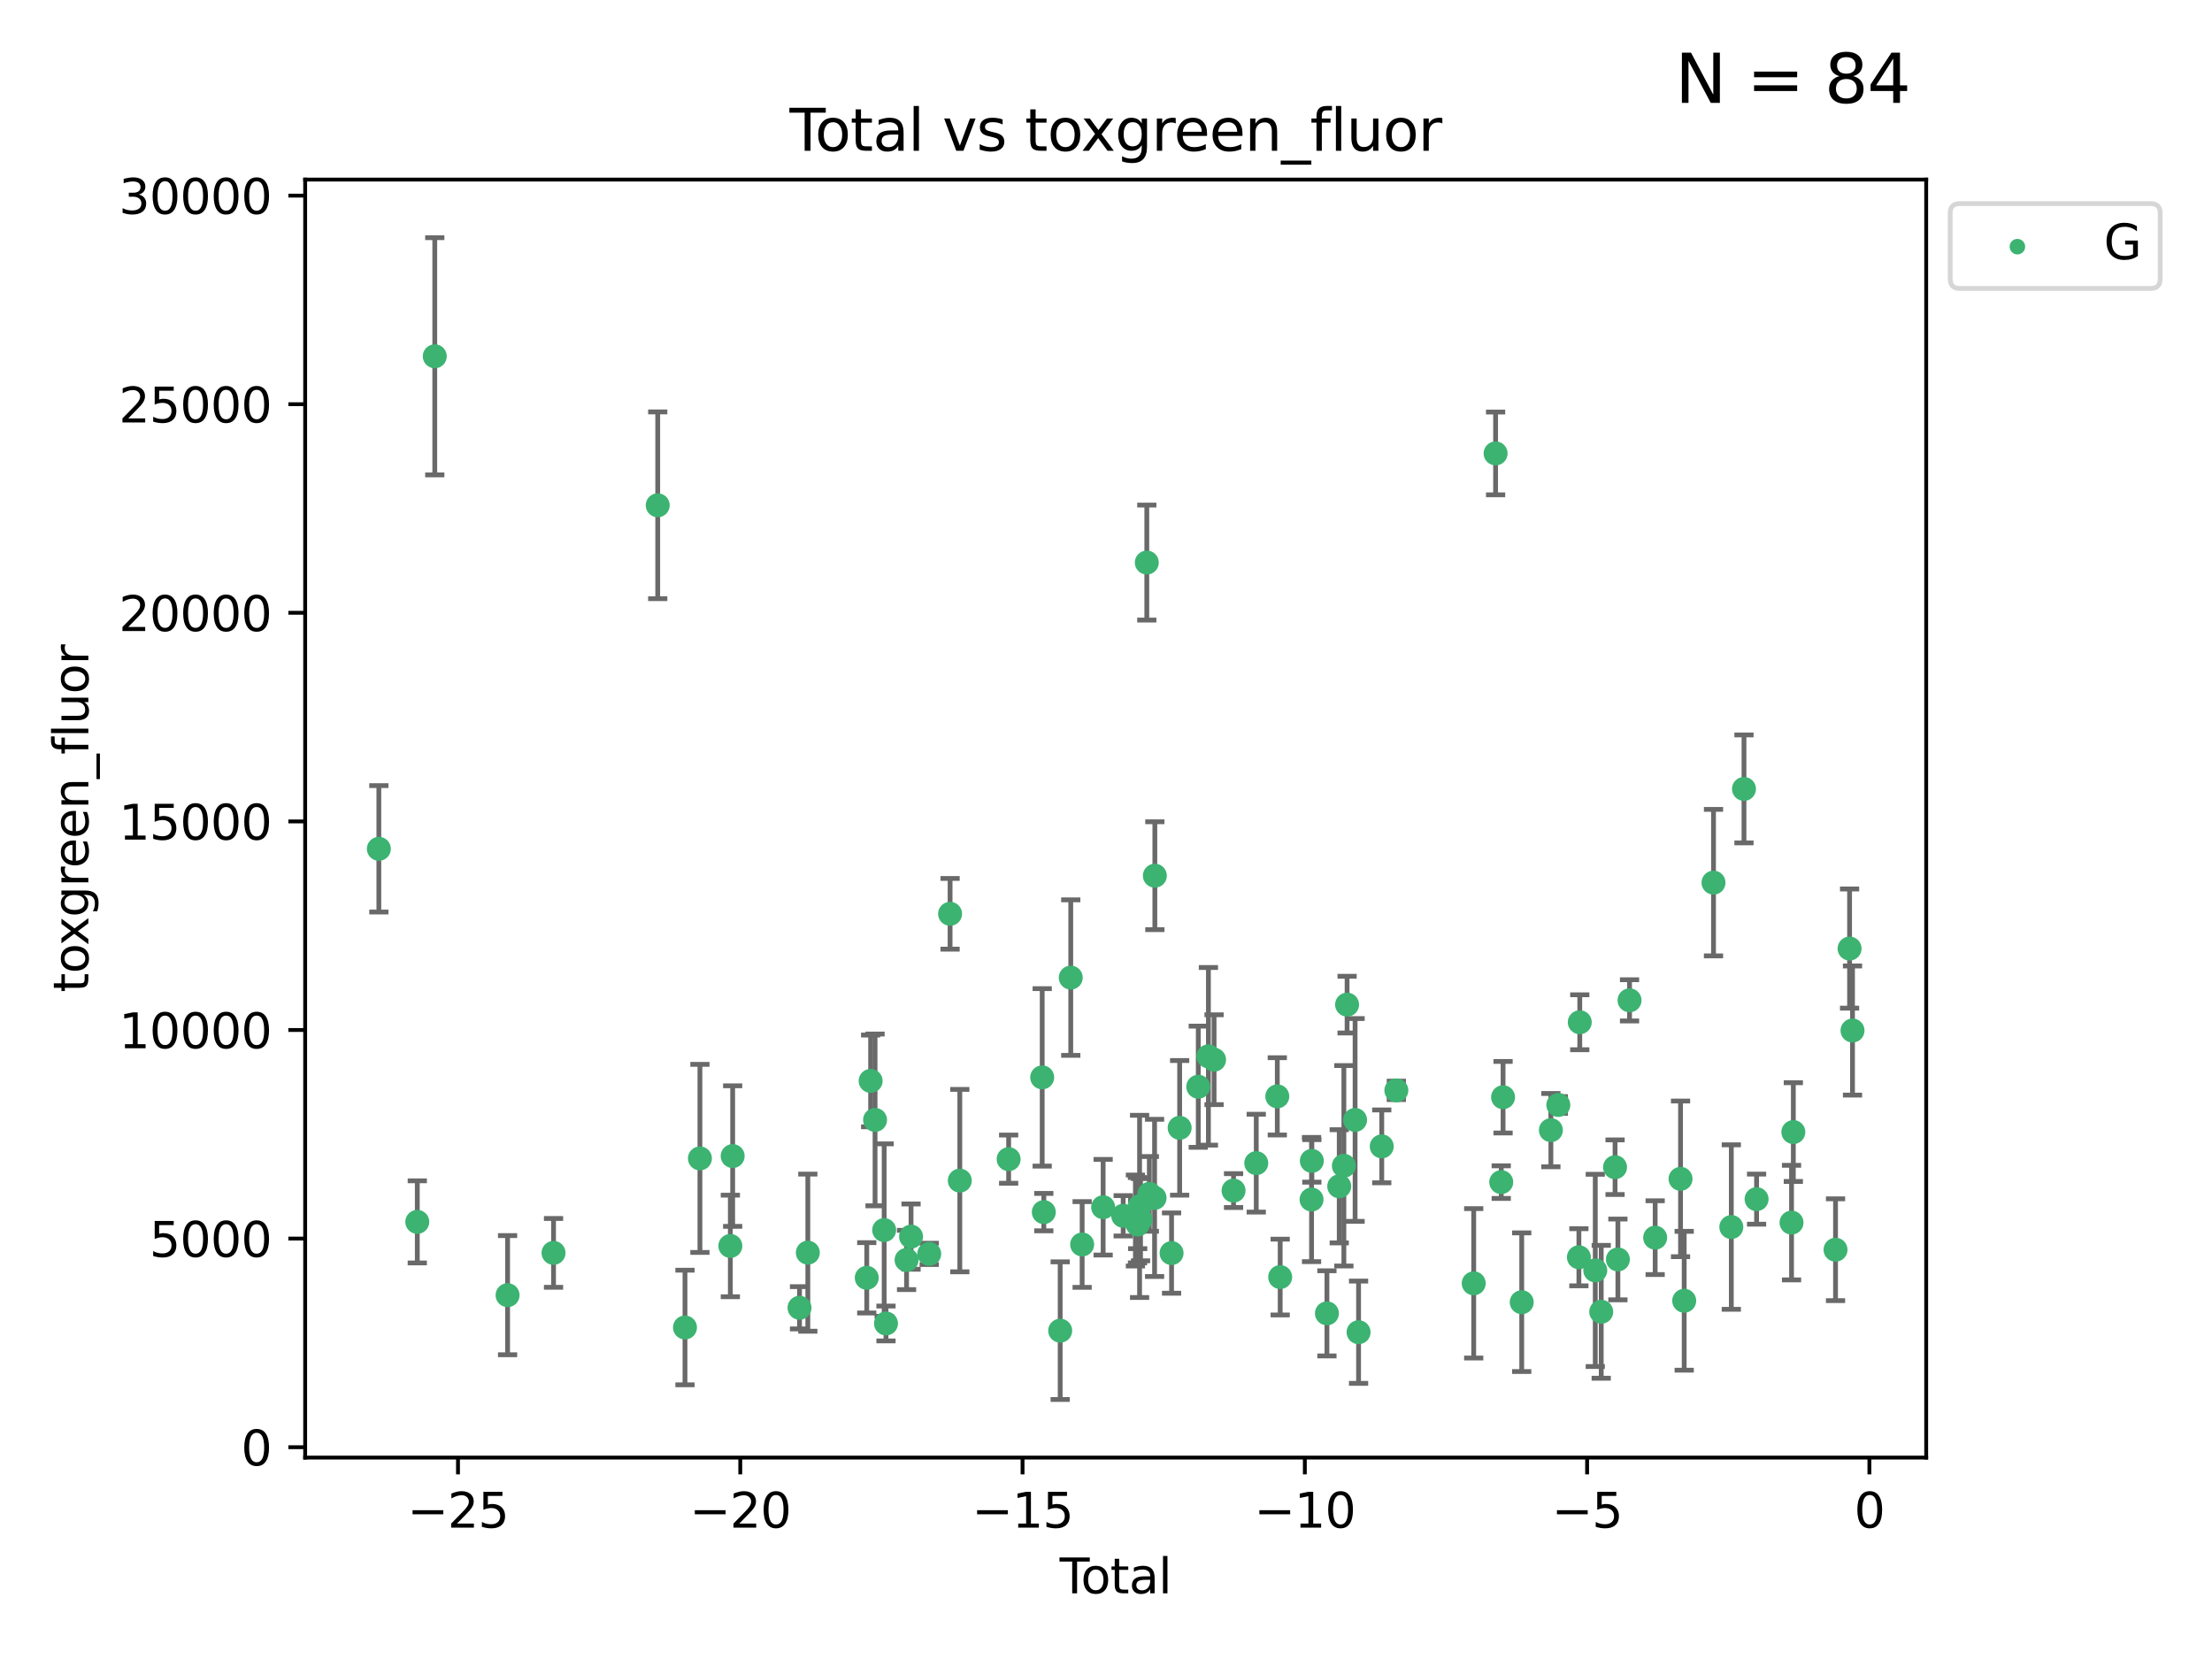 <?xml version="1.0" encoding="utf-8" standalone="no"?>
<!DOCTYPE svg PUBLIC "-//W3C//DTD SVG 1.1//EN"
  "http://www.w3.org/Graphics/SVG/1.1/DTD/svg11.dtd">
<svg xmlns:xlink="http://www.w3.org/1999/xlink" width="460.8pt" height="345.6pt" viewBox="0 0 460.8 345.6" xmlns="http://www.w3.org/2000/svg" version="1.1">
 <defs>
  <style type="text/css">*{stroke-linejoin: round; stroke-linecap: butt}</style>
 </defs>
 <g id="figure_1">
  <g id="patch_1">
   <path d="M 0 345.6 
L 460.8 345.6 
L 460.8 0 
L 0 0 
z
" style="fill: #ffffff"/>
  </g>
  <g id="axes_1">
   <g id="patch_2">
    <path d="M 63.571 303.64 
L 401.26 303.64 
L 401.26 37.411 
L 63.571 37.411 
z
" style="fill: #ffffff"/>
   </g>
   <g id="PathCollection_1">
    <defs>
     <path id="m15c0dac153" d="M 0 1.118 
C 0.297 1.118 0.581 1 0.791 0.791 
C 1 0.581 1.118 0.297 1.118 0 
C 1.118 -0.297 1 -0.581 0.791 -0.791 
C 0.581 -1 0.297 -1.118 0 -1.118 
C -0.297 -1.118 -0.581 -1 -0.791 -0.791 
C -1 -0.581 -1.118 -0.297 -1.118 0 
C -1.118 0.297 -1 0.581 -0.791 0.791 
C -0.581 1 -0.297 1.118 0 1.118 
z
" style="stroke: #3cb371"/>
    </defs>
    <g clip-path="url(#p71d1aee286)">
     <use xlink:href="#m15c0dac153" x="78.921" y="176.824" style="fill: #3cb371; stroke: #3cb371"/>
     <use xlink:href="#m15c0dac153" x="86.929" y="254.542" style="fill: #3cb371; stroke: #3cb371"/>
     <use xlink:href="#m15c0dac153" x="90.571" y="74.222" style="fill: #3cb371; stroke: #3cb371"/>
     <use xlink:href="#m15c0dac153" x="105.739" y="269.807" style="fill: #3cb371; stroke: #3cb371"/>
     <use xlink:href="#m15c0dac153" x="115.311" y="260.999" style="fill: #3cb371; stroke: #3cb371"/>
     <use xlink:href="#m15c0dac153" x="137.016" y="105.261" style="fill: #3cb371; stroke: #3cb371"/>
     <use xlink:href="#m15c0dac153" x="142.694" y="276.54" style="fill: #3cb371; stroke: #3cb371"/>
     <use xlink:href="#m15c0dac153" x="145.807" y="241.316" style="fill: #3cb371; stroke: #3cb371"/>
     <use xlink:href="#m15c0dac153" x="152.144" y="259.555" style="fill: #3cb371; stroke: #3cb371"/>
     <use xlink:href="#m15c0dac153" x="152.628" y="240.832" style="fill: #3cb371; stroke: #3cb371"/>
     <use xlink:href="#m15c0dac153" x="166.553" y="272.432" style="fill: #3cb371; stroke: #3cb371"/>
     <use xlink:href="#m15c0dac153" x="168.285" y="260.949" style="fill: #3cb371; stroke: #3cb371"/>
     <use xlink:href="#m15c0dac153" x="180.561" y="266.194" style="fill: #3cb371; stroke: #3cb371"/>
     <use xlink:href="#m15c0dac153" x="181.369" y="225.173" style="fill: #3cb371; stroke: #3cb371"/>
     <use xlink:href="#m15c0dac153" x="182.291" y="233.299" style="fill: #3cb371; stroke: #3cb371"/>
     <use xlink:href="#m15c0dac153" x="184.187" y="256.248" style="fill: #3cb371; stroke: #3cb371"/>
     <use xlink:href="#m15c0dac153" x="184.567" y="275.704" style="fill: #3cb371; stroke: #3cb371"/>
     <use xlink:href="#m15c0dac153" x="188.853" y="262.473" style="fill: #3cb371; stroke: #3cb371"/>
     <use xlink:href="#m15c0dac153" x="189.788" y="257.608" style="fill: #3cb371; stroke: #3cb371"/>
     <use xlink:href="#m15c0dac153" x="193.571" y="261.202" style="fill: #3cb371; stroke: #3cb371"/>
     <use xlink:href="#m15c0dac153" x="197.92" y="190.364" style="fill: #3cb371; stroke: #3cb371"/>
     <use xlink:href="#m15c0dac153" x="199.945" y="245.942" style="fill: #3cb371; stroke: #3cb371"/>
     <use xlink:href="#m15c0dac153" x="210.118" y="241.473" style="fill: #3cb371; stroke: #3cb371"/>
     <use xlink:href="#m15c0dac153" x="217.108" y="224.436" style="fill: #3cb371; stroke: #3cb371"/>
     <use xlink:href="#m15c0dac153" x="217.444" y="252.506" style="fill: #3cb371; stroke: #3cb371"/>
     <use xlink:href="#m15c0dac153" x="220.856" y="277.202" style="fill: #3cb371; stroke: #3cb371"/>
     <use xlink:href="#m15c0dac153" x="223.059" y="203.653" style="fill: #3cb371; stroke: #3cb371"/>
     <use xlink:href="#m15c0dac153" x="225.431" y="259.249" style="fill: #3cb371; stroke: #3cb371"/>
     <use xlink:href="#m15c0dac153" x="229.806" y="251.484" style="fill: #3cb371; stroke: #3cb371"/>
     <use xlink:href="#m15c0dac153" x="233.981" y="253.272" style="fill: #3cb371; stroke: #3cb371"/>
     <use xlink:href="#m15c0dac153" x="236.53" y="254.257" style="fill: #3cb371; stroke: #3cb371"/>
     <use xlink:href="#m15c0dac153" x="236.963" y="254.192" style="fill: #3cb371; stroke: #3cb371"/>
     <use xlink:href="#m15c0dac153" x="236.998" y="255.09" style="fill: #3cb371; stroke: #3cb371"/>
     <use xlink:href="#m15c0dac153" x="237.395" y="251.316" style="fill: #3cb371; stroke: #3cb371"/>
     <use xlink:href="#m15c0dac153" x="237.592" y="254.08" style="fill: #3cb371; stroke: #3cb371"/>
     <use xlink:href="#m15c0dac153" x="238.9" y="117.192" style="fill: #3cb371; stroke: #3cb371"/>
     <use xlink:href="#m15c0dac153" x="239.429" y="248.708" style="fill: #3cb371; stroke: #3cb371"/>
     <use xlink:href="#m15c0dac153" x="240.52" y="249.546" style="fill: #3cb371; stroke: #3cb371"/>
     <use xlink:href="#m15c0dac153" x="240.578" y="182.425" style="fill: #3cb371; stroke: #3cb371"/>
     <use xlink:href="#m15c0dac153" x="244.059" y="261.04" style="fill: #3cb371; stroke: #3cb371"/>
     <use xlink:href="#m15c0dac153" x="245.743" y="234.948" style="fill: #3cb371; stroke: #3cb371"/>
     <use xlink:href="#m15c0dac153" x="249.622" y="226.386" style="fill: #3cb371; stroke: #3cb371"/>
     <use xlink:href="#m15c0dac153" x="251.736" y="220.051" style="fill: #3cb371; stroke: #3cb371"/>
     <use xlink:href="#m15c0dac153" x="252.913" y="220.756" style="fill: #3cb371; stroke: #3cb371"/>
     <use xlink:href="#m15c0dac153" x="256.972" y="248.021" style="fill: #3cb371; stroke: #3cb371"/>
     <use xlink:href="#m15c0dac153" x="261.701" y="242.305" style="fill: #3cb371; stroke: #3cb371"/>
     <use xlink:href="#m15c0dac153" x="266.085" y="228.392" style="fill: #3cb371; stroke: #3cb371"/>
     <use xlink:href="#m15c0dac153" x="266.686" y="266.035" style="fill: #3cb371; stroke: #3cb371"/>
     <use xlink:href="#m15c0dac153" x="273.22" y="249.881" style="fill: #3cb371; stroke: #3cb371"/>
     <use xlink:href="#m15c0dac153" x="273.28" y="241.835" style="fill: #3cb371; stroke: #3cb371"/>
     <use xlink:href="#m15c0dac153" x="276.424" y="273.594" style="fill: #3cb371; stroke: #3cb371"/>
     <use xlink:href="#m15c0dac153" x="278.988" y="247.13" style="fill: #3cb371; stroke: #3cb371"/>
     <use xlink:href="#m15c0dac153" x="279.952" y="242.854" style="fill: #3cb371; stroke: #3cb371"/>
     <use xlink:href="#m15c0dac153" x="280.623" y="209.28" style="fill: #3cb371; stroke: #3cb371"/>
     <use xlink:href="#m15c0dac153" x="282.289" y="233.303" style="fill: #3cb371; stroke: #3cb371"/>
     <use xlink:href="#m15c0dac153" x="283.014" y="277.524" style="fill: #3cb371; stroke: #3cb371"/>
     <use xlink:href="#m15c0dac153" x="287.845" y="238.811" style="fill: #3cb371; stroke: #3cb371"/>
     <use xlink:href="#m15c0dac153" x="290.884" y="227.144" style="fill: #3cb371; stroke: #3cb371"/>
     <use xlink:href="#m15c0dac153" x="307" y="267.34" style="fill: #3cb371; stroke: #3cb371"/>
     <use xlink:href="#m15c0dac153" x="311.56" y="94.456" style="fill: #3cb371; stroke: #3cb371"/>
     <use xlink:href="#m15c0dac153" x="312.734" y="246.257" style="fill: #3cb371; stroke: #3cb371"/>
     <use xlink:href="#m15c0dac153" x="313.116" y="228.567" style="fill: #3cb371; stroke: #3cb371"/>
     <use xlink:href="#m15c0dac153" x="317.003" y="271.275" style="fill: #3cb371; stroke: #3cb371"/>
     <use xlink:href="#m15c0dac153" x="323.077" y="235.428" style="fill: #3cb371; stroke: #3cb371"/>
     <use xlink:href="#m15c0dac153" x="324.628" y="230.183" style="fill: #3cb371; stroke: #3cb371"/>
     <use xlink:href="#m15c0dac153" x="328.912" y="261.91" style="fill: #3cb371; stroke: #3cb371"/>
     <use xlink:href="#m15c0dac153" x="329.095" y="212.953" style="fill: #3cb371; stroke: #3cb371"/>
     <use xlink:href="#m15c0dac153" x="332.325" y="264.646" style="fill: #3cb371; stroke: #3cb371"/>
     <use xlink:href="#m15c0dac153" x="333.564" y="273.269" style="fill: #3cb371; stroke: #3cb371"/>
     <use xlink:href="#m15c0dac153" x="336.447" y="243.148" style="fill: #3cb371; stroke: #3cb371"/>
     <use xlink:href="#m15c0dac153" x="337.037" y="262.364" style="fill: #3cb371; stroke: #3cb371"/>
     <use xlink:href="#m15c0dac153" x="339.463" y="208.386" style="fill: #3cb371; stroke: #3cb371"/>
     <use xlink:href="#m15c0dac153" x="344.801" y="257.827" style="fill: #3cb371; stroke: #3cb371"/>
     <use xlink:href="#m15c0dac153" x="350.088" y="245.575" style="fill: #3cb371; stroke: #3cb371"/>
     <use xlink:href="#m15c0dac153" x="350.849" y="270.971" style="fill: #3cb371; stroke: #3cb371"/>
     <use xlink:href="#m15c0dac153" x="356.955" y="183.867" style="fill: #3cb371; stroke: #3cb371"/>
     <use xlink:href="#m15c0dac153" x="360.664" y="255.618" style="fill: #3cb371; stroke: #3cb371"/>
     <use xlink:href="#m15c0dac153" x="363.303" y="164.348" style="fill: #3cb371; stroke: #3cb371"/>
     <use xlink:href="#m15c0dac153" x="365.927" y="249.803" style="fill: #3cb371; stroke: #3cb371"/>
     <use xlink:href="#m15c0dac153" x="373.209" y="254.691" style="fill: #3cb371; stroke: #3cb371"/>
     <use xlink:href="#m15c0dac153" x="373.586" y="235.831" style="fill: #3cb371; stroke: #3cb371"/>
     <use xlink:href="#m15c0dac153" x="382.375" y="260.339" style="fill: #3cb371; stroke: #3cb371"/>
     <use xlink:href="#m15c0dac153" x="385.301" y="197.604" style="fill: #3cb371; stroke: #3cb371"/>
     <use xlink:href="#m15c0dac153" x="385.911" y="214.676" style="fill: #3cb371; stroke: #3cb371"/>
    </g>
   </g>
   <g id="matplotlib.axis_1">
    <g id="xtick_1">
     <g id="line2d_1">
      <defs>
       <path id="mc179425b88" d="M 0 0 
L 0 3.5 
" style="stroke: #000000; stroke-width: 0.8"/>
      </defs>
      <g>
       <use xlink:href="#mc179425b88" x="95.408" y="303.64" style="stroke: #000000; stroke-width: 0.8"/>
      </g>
     </g>
     <g id="text_1">
      <!-- −25 -->
      <g transform="translate(84.856 318.238)scale(0.1 -0.1)">
       <defs>
        <path id="DejaVuSans-2212" d="M 678 2272 
L 4684 2272 
L 4684 1741 
L 678 1741 
L 678 2272 
z
" transform="scale(0.016)"/>
        <path id="DejaVuSans-32" d="M 1228 531 
L 3431 531 
L 3431 0 
L 469 0 
L 469 531 
Q 828 903 1448 1529 
Q 2069 2156 2228 2338 
Q 2531 2678 2651 2914 
Q 2772 3150 2772 3378 
Q 2772 3750 2511 3984 
Q 2250 4219 1831 4219 
Q 1534 4219 1204 4116 
Q 875 4013 500 3803 
L 500 4441 
Q 881 4594 1212 4672 
Q 1544 4750 1819 4750 
Q 2544 4750 2975 4387 
Q 3406 4025 3406 3419 
Q 3406 3131 3298 2873 
Q 3191 2616 2906 2266 
Q 2828 2175 2409 1742 
Q 1991 1309 1228 531 
z
" transform="scale(0.016)"/>
        <path id="DejaVuSans-35" d="M 691 4666 
L 3169 4666 
L 3169 4134 
L 1269 4134 
L 1269 2991 
Q 1406 3038 1543 3061 
Q 1681 3084 1819 3084 
Q 2600 3084 3056 2656 
Q 3513 2228 3513 1497 
Q 3513 744 3044 326 
Q 2575 -91 1722 -91 
Q 1428 -91 1123 -41 
Q 819 9 494 109 
L 494 744 
Q 775 591 1075 516 
Q 1375 441 1709 441 
Q 2250 441 2565 725 
Q 2881 1009 2881 1497 
Q 2881 1984 2565 2268 
Q 2250 2553 1709 2553 
Q 1456 2553 1204 2497 
Q 953 2441 691 2322 
L 691 4666 
z
" transform="scale(0.016)"/>
       </defs>
       <use xlink:href="#DejaVuSans-2212"/>
       <use xlink:href="#DejaVuSans-32" x="83.789"/>
       <use xlink:href="#DejaVuSans-35" x="147.412"/>
      </g>
     </g>
    </g>
    <g id="xtick_2">
     <g id="line2d_2">
      <g>
       <use xlink:href="#mc179425b88" x="154.212" y="303.64" style="stroke: #000000; stroke-width: 0.8"/>
      </g>
     </g>
     <g id="text_2">
      <!-- −20 -->
      <g transform="translate(143.66 318.238)scale(0.1 -0.1)">
       <defs>
        <path id="DejaVuSans-30" d="M 2034 4250 
Q 1547 4250 1301 3770 
Q 1056 3291 1056 2328 
Q 1056 1369 1301 889 
Q 1547 409 2034 409 
Q 2525 409 2770 889 
Q 3016 1369 3016 2328 
Q 3016 3291 2770 3770 
Q 2525 4250 2034 4250 
z
M 2034 4750 
Q 2819 4750 3233 4129 
Q 3647 3509 3647 2328 
Q 3647 1150 3233 529 
Q 2819 -91 2034 -91 
Q 1250 -91 836 529 
Q 422 1150 422 2328 
Q 422 3509 836 4129 
Q 1250 4750 2034 4750 
z
" transform="scale(0.016)"/>
       </defs>
       <use xlink:href="#DejaVuSans-2212"/>
       <use xlink:href="#DejaVuSans-32" x="83.789"/>
       <use xlink:href="#DejaVuSans-30" x="147.412"/>
      </g>
     </g>
    </g>
    <g id="xtick_3">
     <g id="line2d_3">
      <g>
       <use xlink:href="#mc179425b88" x="213.016" y="303.64" style="stroke: #000000; stroke-width: 0.8"/>
      </g>
     </g>
     <g id="text_3">
      <!-- −15 -->
      <g transform="translate(202.464 318.238)scale(0.1 -0.1)">
       <defs>
        <path id="DejaVuSans-31" d="M 794 531 
L 1825 531 
L 1825 4091 
L 703 3866 
L 703 4441 
L 1819 4666 
L 2450 4666 
L 2450 531 
L 3481 531 
L 3481 0 
L 794 0 
L 794 531 
z
" transform="scale(0.016)"/>
       </defs>
       <use xlink:href="#DejaVuSans-2212"/>
       <use xlink:href="#DejaVuSans-31" x="83.789"/>
       <use xlink:href="#DejaVuSans-35" x="147.412"/>
      </g>
     </g>
    </g>
    <g id="xtick_4">
     <g id="line2d_4">
      <g>
       <use xlink:href="#mc179425b88" x="271.82" y="303.64" style="stroke: #000000; stroke-width: 0.8"/>
      </g>
     </g>
     <g id="text_4">
      <!-- −10 -->
      <g transform="translate(261.268 318.238)scale(0.1 -0.1)">
       <use xlink:href="#DejaVuSans-2212"/>
       <use xlink:href="#DejaVuSans-31" x="83.789"/>
       <use xlink:href="#DejaVuSans-30" x="147.412"/>
      </g>
     </g>
    </g>
    <g id="xtick_5">
     <g id="line2d_5">
      <g>
       <use xlink:href="#mc179425b88" x="330.624" y="303.64" style="stroke: #000000; stroke-width: 0.8"/>
      </g>
     </g>
     <g id="text_5">
      <!-- −5 -->
      <g transform="translate(323.253 318.238)scale(0.1 -0.1)">
       <use xlink:href="#DejaVuSans-2212"/>
       <use xlink:href="#DejaVuSans-35" x="83.789"/>
      </g>
     </g>
    </g>
    <g id="xtick_6">
     <g id="line2d_6">
      <g>
       <use xlink:href="#mc179425b88" x="389.429" y="303.64" style="stroke: #000000; stroke-width: 0.8"/>
      </g>
     </g>
     <g id="text_6">
      <!-- 0 -->
      <g transform="translate(386.247 318.238)scale(0.1 -0.1)">
       <use xlink:href="#DejaVuSans-30"/>
      </g>
     </g>
    </g>
    <g id="text_7">
     <!-- Total -->
     <g transform="translate(220.739 331.917)scale(0.1 -0.1)">
      <defs>
       <path id="DejaVuSans-54" d="M -19 4666 
L 3928 4666 
L 3928 4134 
L 2272 4134 
L 2272 0 
L 1638 0 
L 1638 4134 
L -19 4134 
L -19 4666 
z
" transform="scale(0.016)"/>
       <path id="DejaVuSans-6f" d="M 1959 3097 
Q 1497 3097 1228 2736 
Q 959 2375 959 1747 
Q 959 1119 1226 758 
Q 1494 397 1959 397 
Q 2419 397 2687 759 
Q 2956 1122 2956 1747 
Q 2956 2369 2687 2733 
Q 2419 3097 1959 3097 
z
M 1959 3584 
Q 2709 3584 3137 3096 
Q 3566 2609 3566 1747 
Q 3566 888 3137 398 
Q 2709 -91 1959 -91 
Q 1206 -91 779 398 
Q 353 888 353 1747 
Q 353 2609 779 3096 
Q 1206 3584 1959 3584 
z
" transform="scale(0.016)"/>
       <path id="DejaVuSans-74" d="M 1172 4494 
L 1172 3500 
L 2356 3500 
L 2356 3053 
L 1172 3053 
L 1172 1153 
Q 1172 725 1289 603 
Q 1406 481 1766 481 
L 2356 481 
L 2356 0 
L 1766 0 
Q 1100 0 847 248 
Q 594 497 594 1153 
L 594 3053 
L 172 3053 
L 172 3500 
L 594 3500 
L 594 4494 
L 1172 4494 
z
" transform="scale(0.016)"/>
       <path id="DejaVuSans-61" d="M 2194 1759 
Q 1497 1759 1228 1600 
Q 959 1441 959 1056 
Q 959 750 1161 570 
Q 1363 391 1709 391 
Q 2188 391 2477 730 
Q 2766 1069 2766 1631 
L 2766 1759 
L 2194 1759 
z
M 3341 1997 
L 3341 0 
L 2766 0 
L 2766 531 
Q 2569 213 2275 61 
Q 1981 -91 1556 -91 
Q 1019 -91 701 211 
Q 384 513 384 1019 
Q 384 1609 779 1909 
Q 1175 2209 1959 2209 
L 2766 2209 
L 2766 2266 
Q 2766 2663 2505 2880 
Q 2244 3097 1772 3097 
Q 1472 3097 1187 3025 
Q 903 2953 641 2809 
L 641 3341 
Q 956 3463 1253 3523 
Q 1550 3584 1831 3584 
Q 2591 3584 2966 3190 
Q 3341 2797 3341 1997 
z
" transform="scale(0.016)"/>
       <path id="DejaVuSans-6c" d="M 603 4863 
L 1178 4863 
L 1178 0 
L 603 0 
L 603 4863 
z
" transform="scale(0.016)"/>
      </defs>
      <use xlink:href="#DejaVuSans-54"/>
      <use xlink:href="#DejaVuSans-6f" x="44.084"/>
      <use xlink:href="#DejaVuSans-74" x="105.266"/>
      <use xlink:href="#DejaVuSans-61" x="144.475"/>
      <use xlink:href="#DejaVuSans-6c" x="205.754"/>
     </g>
    </g>
   </g>
   <g id="matplotlib.axis_2">
    <g id="ytick_1">
     <g id="line2d_7">
      <defs>
       <path id="m75afff49de" d="M 0 0 
L -3.5 0 
" style="stroke: #000000; stroke-width: 0.8"/>
      </defs>
      <g>
       <use xlink:href="#m75afff49de" x="63.571" y="301.475" style="stroke: #000000; stroke-width: 0.8"/>
      </g>
     </g>
     <g id="text_8">
      <!-- 0 -->
      <g transform="translate(50.209 305.274)scale(0.1 -0.1)">
       <use xlink:href="#DejaVuSans-30"/>
      </g>
     </g>
    </g>
    <g id="ytick_2">
     <g id="line2d_8">
      <g>
       <use xlink:href="#m75afff49de" x="63.571" y="258.021" style="stroke: #000000; stroke-width: 0.8"/>
      </g>
     </g>
     <g id="text_9">
      <!-- 5000 -->
      <g transform="translate(31.121 261.82)scale(0.1 -0.1)">
       <use xlink:href="#DejaVuSans-35"/>
       <use xlink:href="#DejaVuSans-30" x="63.623"/>
       <use xlink:href="#DejaVuSans-30" x="127.246"/>
       <use xlink:href="#DejaVuSans-30" x="190.869"/>
      </g>
     </g>
    </g>
    <g id="ytick_3">
     <g id="line2d_9">
      <g>
       <use xlink:href="#m75afff49de" x="63.571" y="214.567" style="stroke: #000000; stroke-width: 0.8"/>
      </g>
     </g>
     <g id="text_10">
      <!-- 10000 -->
      <g transform="translate(24.759 218.366)scale(0.1 -0.1)">
       <use xlink:href="#DejaVuSans-31"/>
       <use xlink:href="#DejaVuSans-30" x="63.623"/>
       <use xlink:href="#DejaVuSans-30" x="127.246"/>
       <use xlink:href="#DejaVuSans-30" x="190.869"/>
       <use xlink:href="#DejaVuSans-30" x="254.492"/>
      </g>
     </g>
    </g>
    <g id="ytick_4">
     <g id="line2d_10">
      <g>
       <use xlink:href="#m75afff49de" x="63.571" y="171.113" style="stroke: #000000; stroke-width: 0.8"/>
      </g>
     </g>
     <g id="text_11">
      <!-- 15000 -->
      <g transform="translate(24.759 174.912)scale(0.1 -0.1)">
       <use xlink:href="#DejaVuSans-31"/>
       <use xlink:href="#DejaVuSans-35" x="63.623"/>
       <use xlink:href="#DejaVuSans-30" x="127.246"/>
       <use xlink:href="#DejaVuSans-30" x="190.869"/>
       <use xlink:href="#DejaVuSans-30" x="254.492"/>
      </g>
     </g>
    </g>
    <g id="ytick_5">
     <g id="line2d_11">
      <g>
       <use xlink:href="#m75afff49de" x="63.571" y="127.659" style="stroke: #000000; stroke-width: 0.8"/>
      </g>
     </g>
     <g id="text_12">
      <!-- 20000 -->
      <g transform="translate(24.759 131.459)scale(0.1 -0.1)">
       <use xlink:href="#DejaVuSans-32"/>
       <use xlink:href="#DejaVuSans-30" x="63.623"/>
       <use xlink:href="#DejaVuSans-30" x="127.246"/>
       <use xlink:href="#DejaVuSans-30" x="190.869"/>
       <use xlink:href="#DejaVuSans-30" x="254.492"/>
      </g>
     </g>
    </g>
    <g id="ytick_6">
     <g id="line2d_12">
      <g>
       <use xlink:href="#m75afff49de" x="63.571" y="84.206" style="stroke: #000000; stroke-width: 0.8"/>
      </g>
     </g>
     <g id="text_13">
      <!-- 25000 -->
      <g transform="translate(24.759 88.005)scale(0.1 -0.1)">
       <use xlink:href="#DejaVuSans-32"/>
       <use xlink:href="#DejaVuSans-35" x="63.623"/>
       <use xlink:href="#DejaVuSans-30" x="127.246"/>
       <use xlink:href="#DejaVuSans-30" x="190.869"/>
       <use xlink:href="#DejaVuSans-30" x="254.492"/>
      </g>
     </g>
    </g>
    <g id="ytick_7">
     <g id="line2d_13">
      <g>
       <use xlink:href="#m75afff49de" x="63.571" y="40.752" style="stroke: #000000; stroke-width: 0.8"/>
      </g>
     </g>
     <g id="text_14">
      <!-- 30000 -->
      <g transform="translate(24.759 44.551)scale(0.1 -0.1)">
       <defs>
        <path id="DejaVuSans-33" d="M 2597 2516 
Q 3050 2419 3304 2112 
Q 3559 1806 3559 1356 
Q 3559 666 3084 287 
Q 2609 -91 1734 -91 
Q 1441 -91 1130 -33 
Q 819 25 488 141 
L 488 750 
Q 750 597 1062 519 
Q 1375 441 1716 441 
Q 2309 441 2620 675 
Q 2931 909 2931 1356 
Q 2931 1769 2642 2001 
Q 2353 2234 1838 2234 
L 1294 2234 
L 1294 2753 
L 1863 2753 
Q 2328 2753 2575 2939 
Q 2822 3125 2822 3475 
Q 2822 3834 2567 4026 
Q 2313 4219 1838 4219 
Q 1578 4219 1281 4162 
Q 984 4106 628 3988 
L 628 4550 
Q 988 4650 1302 4700 
Q 1616 4750 1894 4750 
Q 2613 4750 3031 4423 
Q 3450 4097 3450 3541 
Q 3450 3153 3228 2886 
Q 3006 2619 2597 2516 
z
" transform="scale(0.016)"/>
       </defs>
       <use xlink:href="#DejaVuSans-33"/>
       <use xlink:href="#DejaVuSans-30" x="63.623"/>
       <use xlink:href="#DejaVuSans-30" x="127.246"/>
       <use xlink:href="#DejaVuSans-30" x="190.869"/>
       <use xlink:href="#DejaVuSans-30" x="254.492"/>
      </g>
     </g>
    </g>
    <g id="text_15">
     <!-- toxgreen_fluor -->
     <g transform="translate(18.401 206.72)rotate(-90)scale(0.1 -0.1)">
      <defs>
       <path id="DejaVuSans-78" d="M 3513 3500 
L 2247 1797 
L 3578 0 
L 2900 0 
L 1881 1375 
L 863 0 
L 184 0 
L 1544 1831 
L 300 3500 
L 978 3500 
L 1906 2253 
L 2834 3500 
L 3513 3500 
z
" transform="scale(0.016)"/>
       <path id="DejaVuSans-67" d="M 2906 1791 
Q 2906 2416 2648 2759 
Q 2391 3103 1925 3103 
Q 1463 3103 1205 2759 
Q 947 2416 947 1791 
Q 947 1169 1205 825 
Q 1463 481 1925 481 
Q 2391 481 2648 825 
Q 2906 1169 2906 1791 
z
M 3481 434 
Q 3481 -459 3084 -895 
Q 2688 -1331 1869 -1331 
Q 1566 -1331 1297 -1286 
Q 1028 -1241 775 -1147 
L 775 -588 
Q 1028 -725 1275 -790 
Q 1522 -856 1778 -856 
Q 2344 -856 2625 -561 
Q 2906 -266 2906 331 
L 2906 616 
Q 2728 306 2450 153 
Q 2172 0 1784 0 
Q 1141 0 747 490 
Q 353 981 353 1791 
Q 353 2603 747 3093 
Q 1141 3584 1784 3584 
Q 2172 3584 2450 3431 
Q 2728 3278 2906 2969 
L 2906 3500 
L 3481 3500 
L 3481 434 
z
" transform="scale(0.016)"/>
       <path id="DejaVuSans-72" d="M 2631 2963 
Q 2534 3019 2420 3045 
Q 2306 3072 2169 3072 
Q 1681 3072 1420 2755 
Q 1159 2438 1159 1844 
L 1159 0 
L 581 0 
L 581 3500 
L 1159 3500 
L 1159 2956 
Q 1341 3275 1631 3429 
Q 1922 3584 2338 3584 
Q 2397 3584 2469 3576 
Q 2541 3569 2628 3553 
L 2631 2963 
z
" transform="scale(0.016)"/>
       <path id="DejaVuSans-65" d="M 3597 1894 
L 3597 1613 
L 953 1613 
Q 991 1019 1311 708 
Q 1631 397 2203 397 
Q 2534 397 2845 478 
Q 3156 559 3463 722 
L 3463 178 
Q 3153 47 2828 -22 
Q 2503 -91 2169 -91 
Q 1331 -91 842 396 
Q 353 884 353 1716 
Q 353 2575 817 3079 
Q 1281 3584 2069 3584 
Q 2775 3584 3186 3129 
Q 3597 2675 3597 1894 
z
M 3022 2063 
Q 3016 2534 2758 2815 
Q 2500 3097 2075 3097 
Q 1594 3097 1305 2825 
Q 1016 2553 972 2059 
L 3022 2063 
z
" transform="scale(0.016)"/>
       <path id="DejaVuSans-6e" d="M 3513 2113 
L 3513 0 
L 2938 0 
L 2938 2094 
Q 2938 2591 2744 2837 
Q 2550 3084 2163 3084 
Q 1697 3084 1428 2787 
Q 1159 2491 1159 1978 
L 1159 0 
L 581 0 
L 581 3500 
L 1159 3500 
L 1159 2956 
Q 1366 3272 1645 3428 
Q 1925 3584 2291 3584 
Q 2894 3584 3203 3211 
Q 3513 2838 3513 2113 
z
" transform="scale(0.016)"/>
       <path id="DejaVuSans-5f" d="M 3263 -1063 
L 3263 -1509 
L -63 -1509 
L -63 -1063 
L 3263 -1063 
z
" transform="scale(0.016)"/>
       <path id="DejaVuSans-66" d="M 2375 4863 
L 2375 4384 
L 1825 4384 
Q 1516 4384 1395 4259 
Q 1275 4134 1275 3809 
L 1275 3500 
L 2222 3500 
L 2222 3053 
L 1275 3053 
L 1275 0 
L 697 0 
L 697 3053 
L 147 3053 
L 147 3500 
L 697 3500 
L 697 3744 
Q 697 4328 969 4595 
Q 1241 4863 1831 4863 
L 2375 4863 
z
" transform="scale(0.016)"/>
       <path id="DejaVuSans-75" d="M 544 1381 
L 544 3500 
L 1119 3500 
L 1119 1403 
Q 1119 906 1312 657 
Q 1506 409 1894 409 
Q 2359 409 2629 706 
Q 2900 1003 2900 1516 
L 2900 3500 
L 3475 3500 
L 3475 0 
L 2900 0 
L 2900 538 
Q 2691 219 2414 64 
Q 2138 -91 1772 -91 
Q 1169 -91 856 284 
Q 544 659 544 1381 
z
M 1991 3584 
L 1991 3584 
z
" transform="scale(0.016)"/>
      </defs>
      <use xlink:href="#DejaVuSans-74"/>
      <use xlink:href="#DejaVuSans-6f" x="39.209"/>
      <use xlink:href="#DejaVuSans-78" x="97.266"/>
      <use xlink:href="#DejaVuSans-67" x="156.445"/>
      <use xlink:href="#DejaVuSans-72" x="219.922"/>
      <use xlink:href="#DejaVuSans-65" x="258.785"/>
      <use xlink:href="#DejaVuSans-65" x="320.309"/>
      <use xlink:href="#DejaVuSans-6e" x="381.832"/>
      <use xlink:href="#DejaVuSans-5f" x="445.211"/>
      <use xlink:href="#DejaVuSans-66" x="495.211"/>
      <use xlink:href="#DejaVuSans-6c" x="530.416"/>
      <use xlink:href="#DejaVuSans-75" x="558.199"/>
      <use xlink:href="#DejaVuSans-6f" x="621.578"/>
      <use xlink:href="#DejaVuSans-72" x="682.76"/>
     </g>
    </g>
   </g>
   <g id="LineCollection_1">
    <path d="M 78.921 189.991 
L 78.921 163.658 
" clip-path="url(#p71d1aee286)" style="fill: none; stroke: #696969"/>
    <path d="M 86.929 263.095 
L 86.929 245.99 
" clip-path="url(#p71d1aee286)" style="fill: none; stroke: #696969"/>
    <path d="M 90.571 98.932 
L 90.571 49.513 
" clip-path="url(#p71d1aee286)" style="fill: none; stroke: #696969"/>
    <path d="M 105.739 282.218 
L 105.739 257.396 
" clip-path="url(#p71d1aee286)" style="fill: none; stroke: #696969"/>
    <path d="M 115.311 268.166 
L 115.311 253.832 
" clip-path="url(#p71d1aee286)" style="fill: none; stroke: #696969"/>
    <path d="M 137.016 124.715 
L 137.016 85.807 
" clip-path="url(#p71d1aee286)" style="fill: none; stroke: #696969"/>
    <path d="M 142.694 288.478 
L 142.694 264.601 
" clip-path="url(#p71d1aee286)" style="fill: none; stroke: #696969"/>
    <path d="M 145.807 260.908 
L 145.807 221.724 
" clip-path="url(#p71d1aee286)" style="fill: none; stroke: #696969"/>
    <path d="M 152.144 270.133 
L 152.144 248.977 
" clip-path="url(#p71d1aee286)" style="fill: none; stroke: #696969"/>
    <path d="M 152.628 255.476 
L 152.628 226.188 
" clip-path="url(#p71d1aee286)" style="fill: none; stroke: #696969"/>
    <path d="M 166.553 276.836 
L 166.553 268.028 
" clip-path="url(#p71d1aee286)" style="fill: none; stroke: #696969"/>
    <path d="M 168.285 277.314 
L 168.285 244.584 
" clip-path="url(#p71d1aee286)" style="fill: none; stroke: #696969"/>
    <path d="M 180.561 273.519 
L 180.561 258.868 
" clip-path="url(#p71d1aee286)" style="fill: none; stroke: #696969"/>
    <path d="M 181.369 234.728 
L 181.369 215.619 
" clip-path="url(#p71d1aee286)" style="fill: none; stroke: #696969"/>
    <path d="M 182.291 251.191 
L 182.291 215.407 
" clip-path="url(#p71d1aee286)" style="fill: none; stroke: #696969"/>
    <path d="M 184.187 274.216 
L 184.187 238.28 
" clip-path="url(#p71d1aee286)" style="fill: none; stroke: #696969"/>
    <path d="M 184.567 279.337 
L 184.567 272.071 
" clip-path="url(#p71d1aee286)" style="fill: none; stroke: #696969"/>
    <path d="M 188.853 268.648 
L 188.853 256.298 
" clip-path="url(#p71d1aee286)" style="fill: none; stroke: #696969"/>
    <path d="M 189.788 264.406 
L 189.788 250.811 
" clip-path="url(#p71d1aee286)" style="fill: none; stroke: #696969"/>
    <path d="M 193.571 263.42 
L 193.571 258.984 
" clip-path="url(#p71d1aee286)" style="fill: none; stroke: #696969"/>
    <path d="M 197.92 197.727 
L 197.92 183 
" clip-path="url(#p71d1aee286)" style="fill: none; stroke: #696969"/>
    <path d="M 199.945 264.941 
L 199.945 226.944 
" clip-path="url(#p71d1aee286)" style="fill: none; stroke: #696969"/>
    <path d="M 210.118 246.492 
L 210.118 236.454 
" clip-path="url(#p71d1aee286)" style="fill: none; stroke: #696969"/>
    <path d="M 217.108 242.92 
L 217.108 205.951 
" clip-path="url(#p71d1aee286)" style="fill: none; stroke: #696969"/>
    <path d="M 217.444 256.401 
L 217.444 248.611 
" clip-path="url(#p71d1aee286)" style="fill: none; stroke: #696969"/>
    <path d="M 220.856 291.539 
L 220.856 262.866 
" clip-path="url(#p71d1aee286)" style="fill: none; stroke: #696969"/>
    <path d="M 223.059 219.85 
L 223.059 187.455 
" clip-path="url(#p71d1aee286)" style="fill: none; stroke: #696969"/>
    <path d="M 225.431 268.179 
L 225.431 250.319 
" clip-path="url(#p71d1aee286)" style="fill: none; stroke: #696969"/>
    <path d="M 229.806 261.443 
L 229.806 241.524 
" clip-path="url(#p71d1aee286)" style="fill: none; stroke: #696969"/>
    <path d="M 233.981 257.475 
L 233.981 249.069 
" clip-path="url(#p71d1aee286)" style="fill: none; stroke: #696969"/>
    <path d="M 236.53 263.732 
L 236.53 244.783 
" clip-path="url(#p71d1aee286)" style="fill: none; stroke: #696969"/>
    <path d="M 236.963 263.077 
L 236.963 245.307 
" clip-path="url(#p71d1aee286)" style="fill: none; stroke: #696969"/>
    <path d="M 236.998 260.118 
L 236.998 250.062 
" clip-path="url(#p71d1aee286)" style="fill: none; stroke: #696969"/>
    <path d="M 237.395 270.295 
L 237.395 232.337 
" clip-path="url(#p71d1aee286)" style="fill: none; stroke: #696969"/>
    <path d="M 237.592 262.647 
L 237.592 245.513 
" clip-path="url(#p71d1aee286)" style="fill: none; stroke: #696969"/>
    <path d="M 238.9 129.17 
L 238.9 105.213 
" clip-path="url(#p71d1aee286)" style="fill: none; stroke: #696969"/>
    <path d="M 239.429 256.492 
L 239.429 240.924 
" clip-path="url(#p71d1aee286)" style="fill: none; stroke: #696969"/>
    <path d="M 240.52 265.918 
L 240.52 233.174 
" clip-path="url(#p71d1aee286)" style="fill: none; stroke: #696969"/>
    <path d="M 240.578 193.663 
L 240.578 171.187 
" clip-path="url(#p71d1aee286)" style="fill: none; stroke: #696969"/>
    <path d="M 244.059 269.403 
L 244.059 252.676 
" clip-path="url(#p71d1aee286)" style="fill: none; stroke: #696969"/>
    <path d="M 245.743 248.97 
L 245.743 220.926 
" clip-path="url(#p71d1aee286)" style="fill: none; stroke: #696969"/>
    <path d="M 249.622 239.011 
L 249.622 213.762 
" clip-path="url(#p71d1aee286)" style="fill: none; stroke: #696969"/>
    <path d="M 251.736 238.553 
L 251.736 201.549 
" clip-path="url(#p71d1aee286)" style="fill: none; stroke: #696969"/>
    <path d="M 252.913 230.112 
L 252.913 211.399 
" clip-path="url(#p71d1aee286)" style="fill: none; stroke: #696969"/>
    <path d="M 256.972 251.547 
L 256.972 244.494 
" clip-path="url(#p71d1aee286)" style="fill: none; stroke: #696969"/>
    <path d="M 261.701 252.498 
L 261.701 232.112 
" clip-path="url(#p71d1aee286)" style="fill: none; stroke: #696969"/>
    <path d="M 266.085 236.44 
L 266.085 220.343 
" clip-path="url(#p71d1aee286)" style="fill: none; stroke: #696969"/>
    <path d="M 266.686 273.933 
L 266.686 258.137 
" clip-path="url(#p71d1aee286)" style="fill: none; stroke: #696969"/>
    <path d="M 273.22 262.821 
L 273.22 236.942 
" clip-path="url(#p71d1aee286)" style="fill: none; stroke: #696969"/>
    <path d="M 273.28 246.264 
L 273.28 237.407 
" clip-path="url(#p71d1aee286)" style="fill: none; stroke: #696969"/>
    <path d="M 276.424 282.463 
L 276.424 264.724 
" clip-path="url(#p71d1aee286)" style="fill: none; stroke: #696969"/>
    <path d="M 278.988 258.922 
L 278.988 235.339 
" clip-path="url(#p71d1aee286)" style="fill: none; stroke: #696969"/>
    <path d="M 279.952 263.73 
L 279.952 221.977 
" clip-path="url(#p71d1aee286)" style="fill: none; stroke: #696969"/>
    <path d="M 280.623 215.187 
L 280.623 203.374 
" clip-path="url(#p71d1aee286)" style="fill: none; stroke: #696969"/>
    <path d="M 282.289 254.426 
L 282.289 212.18 
" clip-path="url(#p71d1aee286)" style="fill: none; stroke: #696969"/>
    <path d="M 283.014 288.177 
L 283.014 266.872 
" clip-path="url(#p71d1aee286)" style="fill: none; stroke: #696969"/>
    <path d="M 287.845 246.4 
L 287.845 231.222 
" clip-path="url(#p71d1aee286)" style="fill: none; stroke: #696969"/>
    <path d="M 290.884 229.067 
L 290.884 225.221 
" clip-path="url(#p71d1aee286)" style="fill: none; stroke: #696969"/>
    <path d="M 307 282.902 
L 307 251.778 
" clip-path="url(#p71d1aee286)" style="fill: none; stroke: #696969"/>
    <path d="M 311.56 103.075 
L 311.56 85.838 
" clip-path="url(#p71d1aee286)" style="fill: none; stroke: #696969"/>
    <path d="M 312.734 249.656 
L 312.734 242.859 
" clip-path="url(#p71d1aee286)" style="fill: none; stroke: #696969"/>
    <path d="M 313.116 236.02 
L 313.116 221.114 
" clip-path="url(#p71d1aee286)" style="fill: none; stroke: #696969"/>
    <path d="M 317.003 285.718 
L 317.003 256.832 
" clip-path="url(#p71d1aee286)" style="fill: none; stroke: #696969"/>
    <path d="M 323.077 243.06 
L 323.077 227.796 
" clip-path="url(#p71d1aee286)" style="fill: none; stroke: #696969"/>
    <path d="M 324.628 231.925 
L 324.628 228.441 
" clip-path="url(#p71d1aee286)" style="fill: none; stroke: #696969"/>
    <path d="M 328.912 267.86 
L 328.912 255.96 
" clip-path="url(#p71d1aee286)" style="fill: none; stroke: #696969"/>
    <path d="M 329.095 218.676 
L 329.095 207.23 
" clip-path="url(#p71d1aee286)" style="fill: none; stroke: #696969"/>
    <path d="M 332.325 284.668 
L 332.325 244.624 
" clip-path="url(#p71d1aee286)" style="fill: none; stroke: #696969"/>
    <path d="M 333.564 287.11 
L 333.564 259.428 
" clip-path="url(#p71d1aee286)" style="fill: none; stroke: #696969"/>
    <path d="M 336.447 248.839 
L 336.447 237.457 
" clip-path="url(#p71d1aee286)" style="fill: none; stroke: #696969"/>
    <path d="M 337.037 270.78 
L 337.037 253.948 
" clip-path="url(#p71d1aee286)" style="fill: none; stroke: #696969"/>
    <path d="M 339.463 212.679 
L 339.463 204.094 
" clip-path="url(#p71d1aee286)" style="fill: none; stroke: #696969"/>
    <path d="M 344.801 265.512 
L 344.801 250.141 
" clip-path="url(#p71d1aee286)" style="fill: none; stroke: #696969"/>
    <path d="M 350.088 261.791 
L 350.088 229.359 
" clip-path="url(#p71d1aee286)" style="fill: none; stroke: #696969"/>
    <path d="M 350.849 285.43 
L 350.849 256.513 
" clip-path="url(#p71d1aee286)" style="fill: none; stroke: #696969"/>
    <path d="M 356.955 199.128 
L 356.955 168.606 
" clip-path="url(#p71d1aee286)" style="fill: none; stroke: #696969"/>
    <path d="M 360.664 272.748 
L 360.664 238.487 
" clip-path="url(#p71d1aee286)" style="fill: none; stroke: #696969"/>
    <path d="M 363.303 175.59 
L 363.303 153.105 
" clip-path="url(#p71d1aee286)" style="fill: none; stroke: #696969"/>
    <path d="M 365.927 255.02 
L 365.927 244.586 
" clip-path="url(#p71d1aee286)" style="fill: none; stroke: #696969"/>
    <path d="M 373.209 266.623 
L 373.209 242.759 
" clip-path="url(#p71d1aee286)" style="fill: none; stroke: #696969"/>
    <path d="M 373.586 246.117 
L 373.586 225.545 
" clip-path="url(#p71d1aee286)" style="fill: none; stroke: #696969"/>
    <path d="M 382.375 270.941 
L 382.375 249.736 
" clip-path="url(#p71d1aee286)" style="fill: none; stroke: #696969"/>
    <path d="M 385.301 210.014 
L 385.301 185.194 
" clip-path="url(#p71d1aee286)" style="fill: none; stroke: #696969"/>
    <path d="M 385.911 228.125 
L 385.911 201.227 
" clip-path="url(#p71d1aee286)" style="fill: none; stroke: #696969"/>
   </g>
   <g id="line2d_14">
    <defs>
     <path id="m39f2407e02" d="M 2 0 
L -2 -0 
" style="stroke: #696969"/>
    </defs>
    <g clip-path="url(#p71d1aee286)">
     <use xlink:href="#m39f2407e02" x="78.921" y="189.991" style="fill: #696969; stroke: #696969"/>
     <use xlink:href="#m39f2407e02" x="86.929" y="263.095" style="fill: #696969; stroke: #696969"/>
     <use xlink:href="#m39f2407e02" x="90.571" y="98.932" style="fill: #696969; stroke: #696969"/>
     <use xlink:href="#m39f2407e02" x="105.739" y="282.218" style="fill: #696969; stroke: #696969"/>
     <use xlink:href="#m39f2407e02" x="115.311" y="268.166" style="fill: #696969; stroke: #696969"/>
     <use xlink:href="#m39f2407e02" x="137.016" y="124.715" style="fill: #696969; stroke: #696969"/>
     <use xlink:href="#m39f2407e02" x="142.694" y="288.478" style="fill: #696969; stroke: #696969"/>
     <use xlink:href="#m39f2407e02" x="145.807" y="260.908" style="fill: #696969; stroke: #696969"/>
     <use xlink:href="#m39f2407e02" x="152.144" y="270.133" style="fill: #696969; stroke: #696969"/>
     <use xlink:href="#m39f2407e02" x="152.628" y="255.476" style="fill: #696969; stroke: #696969"/>
     <use xlink:href="#m39f2407e02" x="166.553" y="276.836" style="fill: #696969; stroke: #696969"/>
     <use xlink:href="#m39f2407e02" x="168.285" y="277.314" style="fill: #696969; stroke: #696969"/>
     <use xlink:href="#m39f2407e02" x="180.561" y="273.519" style="fill: #696969; stroke: #696969"/>
     <use xlink:href="#m39f2407e02" x="181.369" y="234.728" style="fill: #696969; stroke: #696969"/>
     <use xlink:href="#m39f2407e02" x="182.291" y="251.191" style="fill: #696969; stroke: #696969"/>
     <use xlink:href="#m39f2407e02" x="184.187" y="274.216" style="fill: #696969; stroke: #696969"/>
     <use xlink:href="#m39f2407e02" x="184.567" y="279.337" style="fill: #696969; stroke: #696969"/>
     <use xlink:href="#m39f2407e02" x="188.853" y="268.648" style="fill: #696969; stroke: #696969"/>
     <use xlink:href="#m39f2407e02" x="189.788" y="264.406" style="fill: #696969; stroke: #696969"/>
     <use xlink:href="#m39f2407e02" x="193.571" y="263.42" style="fill: #696969; stroke: #696969"/>
     <use xlink:href="#m39f2407e02" x="197.92" y="197.727" style="fill: #696969; stroke: #696969"/>
     <use xlink:href="#m39f2407e02" x="199.945" y="264.941" style="fill: #696969; stroke: #696969"/>
     <use xlink:href="#m39f2407e02" x="210.118" y="246.492" style="fill: #696969; stroke: #696969"/>
     <use xlink:href="#m39f2407e02" x="217.108" y="242.92" style="fill: #696969; stroke: #696969"/>
     <use xlink:href="#m39f2407e02" x="217.444" y="256.401" style="fill: #696969; stroke: #696969"/>
     <use xlink:href="#m39f2407e02" x="220.856" y="291.539" style="fill: #696969; stroke: #696969"/>
     <use xlink:href="#m39f2407e02" x="223.059" y="219.85" style="fill: #696969; stroke: #696969"/>
     <use xlink:href="#m39f2407e02" x="225.431" y="268.179" style="fill: #696969; stroke: #696969"/>
     <use xlink:href="#m39f2407e02" x="229.806" y="261.443" style="fill: #696969; stroke: #696969"/>
     <use xlink:href="#m39f2407e02" x="233.981" y="257.475" style="fill: #696969; stroke: #696969"/>
     <use xlink:href="#m39f2407e02" x="236.53" y="263.732" style="fill: #696969; stroke: #696969"/>
     <use xlink:href="#m39f2407e02" x="236.963" y="263.077" style="fill: #696969; stroke: #696969"/>
     <use xlink:href="#m39f2407e02" x="236.998" y="260.118" style="fill: #696969; stroke: #696969"/>
     <use xlink:href="#m39f2407e02" x="237.395" y="270.295" style="fill: #696969; stroke: #696969"/>
     <use xlink:href="#m39f2407e02" x="237.592" y="262.647" style="fill: #696969; stroke: #696969"/>
     <use xlink:href="#m39f2407e02" x="238.9" y="129.17" style="fill: #696969; stroke: #696969"/>
     <use xlink:href="#m39f2407e02" x="239.429" y="256.492" style="fill: #696969; stroke: #696969"/>
     <use xlink:href="#m39f2407e02" x="240.52" y="265.918" style="fill: #696969; stroke: #696969"/>
     <use xlink:href="#m39f2407e02" x="240.578" y="193.663" style="fill: #696969; stroke: #696969"/>
     <use xlink:href="#m39f2407e02" x="244.059" y="269.403" style="fill: #696969; stroke: #696969"/>
     <use xlink:href="#m39f2407e02" x="245.743" y="248.97" style="fill: #696969; stroke: #696969"/>
     <use xlink:href="#m39f2407e02" x="249.622" y="239.011" style="fill: #696969; stroke: #696969"/>
     <use xlink:href="#m39f2407e02" x="251.736" y="238.553" style="fill: #696969; stroke: #696969"/>
     <use xlink:href="#m39f2407e02" x="252.913" y="230.112" style="fill: #696969; stroke: #696969"/>
     <use xlink:href="#m39f2407e02" x="256.972" y="251.547" style="fill: #696969; stroke: #696969"/>
     <use xlink:href="#m39f2407e02" x="261.701" y="252.498" style="fill: #696969; stroke: #696969"/>
     <use xlink:href="#m39f2407e02" x="266.085" y="236.44" style="fill: #696969; stroke: #696969"/>
     <use xlink:href="#m39f2407e02" x="266.686" y="273.933" style="fill: #696969; stroke: #696969"/>
     <use xlink:href="#m39f2407e02" x="273.22" y="262.821" style="fill: #696969; stroke: #696969"/>
     <use xlink:href="#m39f2407e02" x="273.28" y="246.264" style="fill: #696969; stroke: #696969"/>
     <use xlink:href="#m39f2407e02" x="276.424" y="282.463" style="fill: #696969; stroke: #696969"/>
     <use xlink:href="#m39f2407e02" x="278.988" y="258.922" style="fill: #696969; stroke: #696969"/>
     <use xlink:href="#m39f2407e02" x="279.952" y="263.73" style="fill: #696969; stroke: #696969"/>
     <use xlink:href="#m39f2407e02" x="280.623" y="215.187" style="fill: #696969; stroke: #696969"/>
     <use xlink:href="#m39f2407e02" x="282.289" y="254.426" style="fill: #696969; stroke: #696969"/>
     <use xlink:href="#m39f2407e02" x="283.014" y="288.177" style="fill: #696969; stroke: #696969"/>
     <use xlink:href="#m39f2407e02" x="287.845" y="246.4" style="fill: #696969; stroke: #696969"/>
     <use xlink:href="#m39f2407e02" x="290.884" y="229.067" style="fill: #696969; stroke: #696969"/>
     <use xlink:href="#m39f2407e02" x="307" y="282.902" style="fill: #696969; stroke: #696969"/>
     <use xlink:href="#m39f2407e02" x="311.56" y="103.075" style="fill: #696969; stroke: #696969"/>
     <use xlink:href="#m39f2407e02" x="312.734" y="249.656" style="fill: #696969; stroke: #696969"/>
     <use xlink:href="#m39f2407e02" x="313.116" y="236.02" style="fill: #696969; stroke: #696969"/>
     <use xlink:href="#m39f2407e02" x="317.003" y="285.718" style="fill: #696969; stroke: #696969"/>
     <use xlink:href="#m39f2407e02" x="323.077" y="243.06" style="fill: #696969; stroke: #696969"/>
     <use xlink:href="#m39f2407e02" x="324.628" y="231.925" style="fill: #696969; stroke: #696969"/>
     <use xlink:href="#m39f2407e02" x="328.912" y="267.86" style="fill: #696969; stroke: #696969"/>
     <use xlink:href="#m39f2407e02" x="329.095" y="218.676" style="fill: #696969; stroke: #696969"/>
     <use xlink:href="#m39f2407e02" x="332.325" y="284.668" style="fill: #696969; stroke: #696969"/>
     <use xlink:href="#m39f2407e02" x="333.564" y="287.11" style="fill: #696969; stroke: #696969"/>
     <use xlink:href="#m39f2407e02" x="336.447" y="248.839" style="fill: #696969; stroke: #696969"/>
     <use xlink:href="#m39f2407e02" x="337.037" y="270.78" style="fill: #696969; stroke: #696969"/>
     <use xlink:href="#m39f2407e02" x="339.463" y="212.679" style="fill: #696969; stroke: #696969"/>
     <use xlink:href="#m39f2407e02" x="344.801" y="265.512" style="fill: #696969; stroke: #696969"/>
     <use xlink:href="#m39f2407e02" x="350.088" y="261.791" style="fill: #696969; stroke: #696969"/>
     <use xlink:href="#m39f2407e02" x="350.849" y="285.43" style="fill: #696969; stroke: #696969"/>
     <use xlink:href="#m39f2407e02" x="356.955" y="199.128" style="fill: #696969; stroke: #696969"/>
     <use xlink:href="#m39f2407e02" x="360.664" y="272.748" style="fill: #696969; stroke: #696969"/>
     <use xlink:href="#m39f2407e02" x="363.303" y="175.59" style="fill: #696969; stroke: #696969"/>
     <use xlink:href="#m39f2407e02" x="365.927" y="255.02" style="fill: #696969; stroke: #696969"/>
     <use xlink:href="#m39f2407e02" x="373.209" y="266.623" style="fill: #696969; stroke: #696969"/>
     <use xlink:href="#m39f2407e02" x="373.586" y="246.117" style="fill: #696969; stroke: #696969"/>
     <use xlink:href="#m39f2407e02" x="382.375" y="270.941" style="fill: #696969; stroke: #696969"/>
     <use xlink:href="#m39f2407e02" x="385.301" y="210.014" style="fill: #696969; stroke: #696969"/>
     <use xlink:href="#m39f2407e02" x="385.911" y="228.125" style="fill: #696969; stroke: #696969"/>
    </g>
   </g>
   <g id="line2d_15">
    <g clip-path="url(#p71d1aee286)">
     <use xlink:href="#m39f2407e02" x="78.921" y="163.658" style="fill: #696969; stroke: #696969"/>
     <use xlink:href="#m39f2407e02" x="86.929" y="245.99" style="fill: #696969; stroke: #696969"/>
     <use xlink:href="#m39f2407e02" x="90.571" y="49.513" style="fill: #696969; stroke: #696969"/>
     <use xlink:href="#m39f2407e02" x="105.739" y="257.396" style="fill: #696969; stroke: #696969"/>
     <use xlink:href="#m39f2407e02" x="115.311" y="253.832" style="fill: #696969; stroke: #696969"/>
     <use xlink:href="#m39f2407e02" x="137.016" y="85.807" style="fill: #696969; stroke: #696969"/>
     <use xlink:href="#m39f2407e02" x="142.694" y="264.601" style="fill: #696969; stroke: #696969"/>
     <use xlink:href="#m39f2407e02" x="145.807" y="221.724" style="fill: #696969; stroke: #696969"/>
     <use xlink:href="#m39f2407e02" x="152.144" y="248.977" style="fill: #696969; stroke: #696969"/>
     <use xlink:href="#m39f2407e02" x="152.628" y="226.188" style="fill: #696969; stroke: #696969"/>
     <use xlink:href="#m39f2407e02" x="166.553" y="268.028" style="fill: #696969; stroke: #696969"/>
     <use xlink:href="#m39f2407e02" x="168.285" y="244.584" style="fill: #696969; stroke: #696969"/>
     <use xlink:href="#m39f2407e02" x="180.561" y="258.868" style="fill: #696969; stroke: #696969"/>
     <use xlink:href="#m39f2407e02" x="181.369" y="215.619" style="fill: #696969; stroke: #696969"/>
     <use xlink:href="#m39f2407e02" x="182.291" y="215.407" style="fill: #696969; stroke: #696969"/>
     <use xlink:href="#m39f2407e02" x="184.187" y="238.28" style="fill: #696969; stroke: #696969"/>
     <use xlink:href="#m39f2407e02" x="184.567" y="272.071" style="fill: #696969; stroke: #696969"/>
     <use xlink:href="#m39f2407e02" x="188.853" y="256.298" style="fill: #696969; stroke: #696969"/>
     <use xlink:href="#m39f2407e02" x="189.788" y="250.811" style="fill: #696969; stroke: #696969"/>
     <use xlink:href="#m39f2407e02" x="193.571" y="258.984" style="fill: #696969; stroke: #696969"/>
     <use xlink:href="#m39f2407e02" x="197.92" y="183" style="fill: #696969; stroke: #696969"/>
     <use xlink:href="#m39f2407e02" x="199.945" y="226.944" style="fill: #696969; stroke: #696969"/>
     <use xlink:href="#m39f2407e02" x="210.118" y="236.454" style="fill: #696969; stroke: #696969"/>
     <use xlink:href="#m39f2407e02" x="217.108" y="205.951" style="fill: #696969; stroke: #696969"/>
     <use xlink:href="#m39f2407e02" x="217.444" y="248.611" style="fill: #696969; stroke: #696969"/>
     <use xlink:href="#m39f2407e02" x="220.856" y="262.866" style="fill: #696969; stroke: #696969"/>
     <use xlink:href="#m39f2407e02" x="223.059" y="187.455" style="fill: #696969; stroke: #696969"/>
     <use xlink:href="#m39f2407e02" x="225.431" y="250.319" style="fill: #696969; stroke: #696969"/>
     <use xlink:href="#m39f2407e02" x="229.806" y="241.524" style="fill: #696969; stroke: #696969"/>
     <use xlink:href="#m39f2407e02" x="233.981" y="249.069" style="fill: #696969; stroke: #696969"/>
     <use xlink:href="#m39f2407e02" x="236.53" y="244.783" style="fill: #696969; stroke: #696969"/>
     <use xlink:href="#m39f2407e02" x="236.963" y="245.307" style="fill: #696969; stroke: #696969"/>
     <use xlink:href="#m39f2407e02" x="236.998" y="250.062" style="fill: #696969; stroke: #696969"/>
     <use xlink:href="#m39f2407e02" x="237.395" y="232.337" style="fill: #696969; stroke: #696969"/>
     <use xlink:href="#m39f2407e02" x="237.592" y="245.513" style="fill: #696969; stroke: #696969"/>
     <use xlink:href="#m39f2407e02" x="238.9" y="105.213" style="fill: #696969; stroke: #696969"/>
     <use xlink:href="#m39f2407e02" x="239.429" y="240.924" style="fill: #696969; stroke: #696969"/>
     <use xlink:href="#m39f2407e02" x="240.52" y="233.174" style="fill: #696969; stroke: #696969"/>
     <use xlink:href="#m39f2407e02" x="240.578" y="171.187" style="fill: #696969; stroke: #696969"/>
     <use xlink:href="#m39f2407e02" x="244.059" y="252.676" style="fill: #696969; stroke: #696969"/>
     <use xlink:href="#m39f2407e02" x="245.743" y="220.926" style="fill: #696969; stroke: #696969"/>
     <use xlink:href="#m39f2407e02" x="249.622" y="213.762" style="fill: #696969; stroke: #696969"/>
     <use xlink:href="#m39f2407e02" x="251.736" y="201.549" style="fill: #696969; stroke: #696969"/>
     <use xlink:href="#m39f2407e02" x="252.913" y="211.399" style="fill: #696969; stroke: #696969"/>
     <use xlink:href="#m39f2407e02" x="256.972" y="244.494" style="fill: #696969; stroke: #696969"/>
     <use xlink:href="#m39f2407e02" x="261.701" y="232.112" style="fill: #696969; stroke: #696969"/>
     <use xlink:href="#m39f2407e02" x="266.085" y="220.343" style="fill: #696969; stroke: #696969"/>
     <use xlink:href="#m39f2407e02" x="266.686" y="258.137" style="fill: #696969; stroke: #696969"/>
     <use xlink:href="#m39f2407e02" x="273.22" y="236.942" style="fill: #696969; stroke: #696969"/>
     <use xlink:href="#m39f2407e02" x="273.28" y="237.407" style="fill: #696969; stroke: #696969"/>
     <use xlink:href="#m39f2407e02" x="276.424" y="264.724" style="fill: #696969; stroke: #696969"/>
     <use xlink:href="#m39f2407e02" x="278.988" y="235.339" style="fill: #696969; stroke: #696969"/>
     <use xlink:href="#m39f2407e02" x="279.952" y="221.977" style="fill: #696969; stroke: #696969"/>
     <use xlink:href="#m39f2407e02" x="280.623" y="203.374" style="fill: #696969; stroke: #696969"/>
     <use xlink:href="#m39f2407e02" x="282.289" y="212.18" style="fill: #696969; stroke: #696969"/>
     <use xlink:href="#m39f2407e02" x="283.014" y="266.872" style="fill: #696969; stroke: #696969"/>
     <use xlink:href="#m39f2407e02" x="287.845" y="231.222" style="fill: #696969; stroke: #696969"/>
     <use xlink:href="#m39f2407e02" x="290.884" y="225.221" style="fill: #696969; stroke: #696969"/>
     <use xlink:href="#m39f2407e02" x="307" y="251.778" style="fill: #696969; stroke: #696969"/>
     <use xlink:href="#m39f2407e02" x="311.56" y="85.838" style="fill: #696969; stroke: #696969"/>
     <use xlink:href="#m39f2407e02" x="312.734" y="242.859" style="fill: #696969; stroke: #696969"/>
     <use xlink:href="#m39f2407e02" x="313.116" y="221.114" style="fill: #696969; stroke: #696969"/>
     <use xlink:href="#m39f2407e02" x="317.003" y="256.832" style="fill: #696969; stroke: #696969"/>
     <use xlink:href="#m39f2407e02" x="323.077" y="227.796" style="fill: #696969; stroke: #696969"/>
     <use xlink:href="#m39f2407e02" x="324.628" y="228.441" style="fill: #696969; stroke: #696969"/>
     <use xlink:href="#m39f2407e02" x="328.912" y="255.96" style="fill: #696969; stroke: #696969"/>
     <use xlink:href="#m39f2407e02" x="329.095" y="207.23" style="fill: #696969; stroke: #696969"/>
     <use xlink:href="#m39f2407e02" x="332.325" y="244.624" style="fill: #696969; stroke: #696969"/>
     <use xlink:href="#m39f2407e02" x="333.564" y="259.428" style="fill: #696969; stroke: #696969"/>
     <use xlink:href="#m39f2407e02" x="336.447" y="237.457" style="fill: #696969; stroke: #696969"/>
     <use xlink:href="#m39f2407e02" x="337.037" y="253.948" style="fill: #696969; stroke: #696969"/>
     <use xlink:href="#m39f2407e02" x="339.463" y="204.094" style="fill: #696969; stroke: #696969"/>
     <use xlink:href="#m39f2407e02" x="344.801" y="250.141" style="fill: #696969; stroke: #696969"/>
     <use xlink:href="#m39f2407e02" x="350.088" y="229.359" style="fill: #696969; stroke: #696969"/>
     <use xlink:href="#m39f2407e02" x="350.849" y="256.513" style="fill: #696969; stroke: #696969"/>
     <use xlink:href="#m39f2407e02" x="356.955" y="168.606" style="fill: #696969; stroke: #696969"/>
     <use xlink:href="#m39f2407e02" x="360.664" y="238.487" style="fill: #696969; stroke: #696969"/>
     <use xlink:href="#m39f2407e02" x="363.303" y="153.105" style="fill: #696969; stroke: #696969"/>
     <use xlink:href="#m39f2407e02" x="365.927" y="244.586" style="fill: #696969; stroke: #696969"/>
     <use xlink:href="#m39f2407e02" x="373.209" y="242.759" style="fill: #696969; stroke: #696969"/>
     <use xlink:href="#m39f2407e02" x="373.586" y="225.545" style="fill: #696969; stroke: #696969"/>
     <use xlink:href="#m39f2407e02" x="382.375" y="249.736" style="fill: #696969; stroke: #696969"/>
     <use xlink:href="#m39f2407e02" x="385.301" y="185.194" style="fill: #696969; stroke: #696969"/>
     <use xlink:href="#m39f2407e02" x="385.911" y="201.227" style="fill: #696969; stroke: #696969"/>
    </g>
   </g>
   <g id="line2d_16">
    <defs>
     <path id="m79fe58a85e" d="M 0 2 
C 0.53 2 1.039 1.789 1.414 1.414 
C 1.789 1.039 2 0.53 2 0 
C 2 -0.53 1.789 -1.039 1.414 -1.414 
C 1.039 -1.789 0.53 -2 0 -2 
C -0.53 -2 -1.039 -1.789 -1.414 -1.414 
C -1.789 -1.039 -2 -0.53 -2 0 
C -2 0.53 -1.789 1.039 -1.414 1.414 
C -1.039 1.789 -0.53 2 0 2 
z
" style="stroke: #3cb371"/>
    </defs>
    <g clip-path="url(#p71d1aee286)">
     <use xlink:href="#m79fe58a85e" x="78.921" y="176.824" style="fill: #3cb371; stroke: #3cb371"/>
     <use xlink:href="#m79fe58a85e" x="86.929" y="254.542" style="fill: #3cb371; stroke: #3cb371"/>
     <use xlink:href="#m79fe58a85e" x="90.571" y="74.222" style="fill: #3cb371; stroke: #3cb371"/>
     <use xlink:href="#m79fe58a85e" x="105.739" y="269.807" style="fill: #3cb371; stroke: #3cb371"/>
     <use xlink:href="#m79fe58a85e" x="115.311" y="260.999" style="fill: #3cb371; stroke: #3cb371"/>
     <use xlink:href="#m79fe58a85e" x="137.016" y="105.261" style="fill: #3cb371; stroke: #3cb371"/>
     <use xlink:href="#m79fe58a85e" x="142.694" y="276.54" style="fill: #3cb371; stroke: #3cb371"/>
     <use xlink:href="#m79fe58a85e" x="145.807" y="241.316" style="fill: #3cb371; stroke: #3cb371"/>
     <use xlink:href="#m79fe58a85e" x="152.144" y="259.555" style="fill: #3cb371; stroke: #3cb371"/>
     <use xlink:href="#m79fe58a85e" x="152.628" y="240.832" style="fill: #3cb371; stroke: #3cb371"/>
     <use xlink:href="#m79fe58a85e" x="166.553" y="272.432" style="fill: #3cb371; stroke: #3cb371"/>
     <use xlink:href="#m79fe58a85e" x="168.285" y="260.949" style="fill: #3cb371; stroke: #3cb371"/>
     <use xlink:href="#m79fe58a85e" x="180.561" y="266.194" style="fill: #3cb371; stroke: #3cb371"/>
     <use xlink:href="#m79fe58a85e" x="181.369" y="225.173" style="fill: #3cb371; stroke: #3cb371"/>
     <use xlink:href="#m79fe58a85e" x="182.291" y="233.299" style="fill: #3cb371; stroke: #3cb371"/>
     <use xlink:href="#m79fe58a85e" x="184.187" y="256.248" style="fill: #3cb371; stroke: #3cb371"/>
     <use xlink:href="#m79fe58a85e" x="184.567" y="275.704" style="fill: #3cb371; stroke: #3cb371"/>
     <use xlink:href="#m79fe58a85e" x="188.853" y="262.473" style="fill: #3cb371; stroke: #3cb371"/>
     <use xlink:href="#m79fe58a85e" x="189.788" y="257.608" style="fill: #3cb371; stroke: #3cb371"/>
     <use xlink:href="#m79fe58a85e" x="193.571" y="261.202" style="fill: #3cb371; stroke: #3cb371"/>
     <use xlink:href="#m79fe58a85e" x="197.92" y="190.364" style="fill: #3cb371; stroke: #3cb371"/>
     <use xlink:href="#m79fe58a85e" x="199.945" y="245.942" style="fill: #3cb371; stroke: #3cb371"/>
     <use xlink:href="#m79fe58a85e" x="210.118" y="241.473" style="fill: #3cb371; stroke: #3cb371"/>
     <use xlink:href="#m79fe58a85e" x="217.108" y="224.436" style="fill: #3cb371; stroke: #3cb371"/>
     <use xlink:href="#m79fe58a85e" x="217.444" y="252.506" style="fill: #3cb371; stroke: #3cb371"/>
     <use xlink:href="#m79fe58a85e" x="220.856" y="277.202" style="fill: #3cb371; stroke: #3cb371"/>
     <use xlink:href="#m79fe58a85e" x="223.059" y="203.653" style="fill: #3cb371; stroke: #3cb371"/>
     <use xlink:href="#m79fe58a85e" x="225.431" y="259.249" style="fill: #3cb371; stroke: #3cb371"/>
     <use xlink:href="#m79fe58a85e" x="229.806" y="251.484" style="fill: #3cb371; stroke: #3cb371"/>
     <use xlink:href="#m79fe58a85e" x="233.981" y="253.272" style="fill: #3cb371; stroke: #3cb371"/>
     <use xlink:href="#m79fe58a85e" x="236.53" y="254.257" style="fill: #3cb371; stroke: #3cb371"/>
     <use xlink:href="#m79fe58a85e" x="236.963" y="254.192" style="fill: #3cb371; stroke: #3cb371"/>
     <use xlink:href="#m79fe58a85e" x="236.998" y="255.09" style="fill: #3cb371; stroke: #3cb371"/>
     <use xlink:href="#m79fe58a85e" x="237.395" y="251.316" style="fill: #3cb371; stroke: #3cb371"/>
     <use xlink:href="#m79fe58a85e" x="237.592" y="254.08" style="fill: #3cb371; stroke: #3cb371"/>
     <use xlink:href="#m79fe58a85e" x="238.9" y="117.192" style="fill: #3cb371; stroke: #3cb371"/>
     <use xlink:href="#m79fe58a85e" x="239.429" y="248.708" style="fill: #3cb371; stroke: #3cb371"/>
     <use xlink:href="#m79fe58a85e" x="240.52" y="249.546" style="fill: #3cb371; stroke: #3cb371"/>
     <use xlink:href="#m79fe58a85e" x="240.578" y="182.425" style="fill: #3cb371; stroke: #3cb371"/>
     <use xlink:href="#m79fe58a85e" x="244.059" y="261.04" style="fill: #3cb371; stroke: #3cb371"/>
     <use xlink:href="#m79fe58a85e" x="245.743" y="234.948" style="fill: #3cb371; stroke: #3cb371"/>
     <use xlink:href="#m79fe58a85e" x="249.622" y="226.386" style="fill: #3cb371; stroke: #3cb371"/>
     <use xlink:href="#m79fe58a85e" x="251.736" y="220.051" style="fill: #3cb371; stroke: #3cb371"/>
     <use xlink:href="#m79fe58a85e" x="252.913" y="220.756" style="fill: #3cb371; stroke: #3cb371"/>
     <use xlink:href="#m79fe58a85e" x="256.972" y="248.021" style="fill: #3cb371; stroke: #3cb371"/>
     <use xlink:href="#m79fe58a85e" x="261.701" y="242.305" style="fill: #3cb371; stroke: #3cb371"/>
     <use xlink:href="#m79fe58a85e" x="266.085" y="228.392" style="fill: #3cb371; stroke: #3cb371"/>
     <use xlink:href="#m79fe58a85e" x="266.686" y="266.035" style="fill: #3cb371; stroke: #3cb371"/>
     <use xlink:href="#m79fe58a85e" x="273.22" y="249.881" style="fill: #3cb371; stroke: #3cb371"/>
     <use xlink:href="#m79fe58a85e" x="273.28" y="241.835" style="fill: #3cb371; stroke: #3cb371"/>
     <use xlink:href="#m79fe58a85e" x="276.424" y="273.594" style="fill: #3cb371; stroke: #3cb371"/>
     <use xlink:href="#m79fe58a85e" x="278.988" y="247.13" style="fill: #3cb371; stroke: #3cb371"/>
     <use xlink:href="#m79fe58a85e" x="279.952" y="242.854" style="fill: #3cb371; stroke: #3cb371"/>
     <use xlink:href="#m79fe58a85e" x="280.623" y="209.28" style="fill: #3cb371; stroke: #3cb371"/>
     <use xlink:href="#m79fe58a85e" x="282.289" y="233.303" style="fill: #3cb371; stroke: #3cb371"/>
     <use xlink:href="#m79fe58a85e" x="283.014" y="277.524" style="fill: #3cb371; stroke: #3cb371"/>
     <use xlink:href="#m79fe58a85e" x="287.845" y="238.811" style="fill: #3cb371; stroke: #3cb371"/>
     <use xlink:href="#m79fe58a85e" x="290.884" y="227.144" style="fill: #3cb371; stroke: #3cb371"/>
     <use xlink:href="#m79fe58a85e" x="307" y="267.34" style="fill: #3cb371; stroke: #3cb371"/>
     <use xlink:href="#m79fe58a85e" x="311.56" y="94.456" style="fill: #3cb371; stroke: #3cb371"/>
     <use xlink:href="#m79fe58a85e" x="312.734" y="246.257" style="fill: #3cb371; stroke: #3cb371"/>
     <use xlink:href="#m79fe58a85e" x="313.116" y="228.567" style="fill: #3cb371; stroke: #3cb371"/>
     <use xlink:href="#m79fe58a85e" x="317.003" y="271.275" style="fill: #3cb371; stroke: #3cb371"/>
     <use xlink:href="#m79fe58a85e" x="323.077" y="235.428" style="fill: #3cb371; stroke: #3cb371"/>
     <use xlink:href="#m79fe58a85e" x="324.628" y="230.183" style="fill: #3cb371; stroke: #3cb371"/>
     <use xlink:href="#m79fe58a85e" x="328.912" y="261.91" style="fill: #3cb371; stroke: #3cb371"/>
     <use xlink:href="#m79fe58a85e" x="329.095" y="212.953" style="fill: #3cb371; stroke: #3cb371"/>
     <use xlink:href="#m79fe58a85e" x="332.325" y="264.646" style="fill: #3cb371; stroke: #3cb371"/>
     <use xlink:href="#m79fe58a85e" x="333.564" y="273.269" style="fill: #3cb371; stroke: #3cb371"/>
     <use xlink:href="#m79fe58a85e" x="336.447" y="243.148" style="fill: #3cb371; stroke: #3cb371"/>
     <use xlink:href="#m79fe58a85e" x="337.037" y="262.364" style="fill: #3cb371; stroke: #3cb371"/>
     <use xlink:href="#m79fe58a85e" x="339.463" y="208.386" style="fill: #3cb371; stroke: #3cb371"/>
     <use xlink:href="#m79fe58a85e" x="344.801" y="257.827" style="fill: #3cb371; stroke: #3cb371"/>
     <use xlink:href="#m79fe58a85e" x="350.088" y="245.575" style="fill: #3cb371; stroke: #3cb371"/>
     <use xlink:href="#m79fe58a85e" x="350.849" y="270.971" style="fill: #3cb371; stroke: #3cb371"/>
     <use xlink:href="#m79fe58a85e" x="356.955" y="183.867" style="fill: #3cb371; stroke: #3cb371"/>
     <use xlink:href="#m79fe58a85e" x="360.664" y="255.618" style="fill: #3cb371; stroke: #3cb371"/>
     <use xlink:href="#m79fe58a85e" x="363.303" y="164.348" style="fill: #3cb371; stroke: #3cb371"/>
     <use xlink:href="#m79fe58a85e" x="365.927" y="249.803" style="fill: #3cb371; stroke: #3cb371"/>
     <use xlink:href="#m79fe58a85e" x="373.209" y="254.691" style="fill: #3cb371; stroke: #3cb371"/>
     <use xlink:href="#m79fe58a85e" x="373.586" y="235.831" style="fill: #3cb371; stroke: #3cb371"/>
     <use xlink:href="#m79fe58a85e" x="382.375" y="260.339" style="fill: #3cb371; stroke: #3cb371"/>
     <use xlink:href="#m79fe58a85e" x="385.301" y="197.604" style="fill: #3cb371; stroke: #3cb371"/>
     <use xlink:href="#m79fe58a85e" x="385.911" y="214.676" style="fill: #3cb371; stroke: #3cb371"/>
    </g>
   </g>
   <g id="patch_3">
    <path d="M 63.571 303.64 
L 63.571 37.411 
" style="fill: none; stroke: #000000; stroke-width: 0.8; stroke-linejoin: miter; stroke-linecap: square"/>
   </g>
   <g id="patch_4">
    <path d="M 401.26 303.64 
L 401.26 37.411 
" style="fill: none; stroke: #000000; stroke-width: 0.8; stroke-linejoin: miter; stroke-linecap: square"/>
   </g>
   <g id="patch_5">
    <path d="M 63.571 303.64 
L 401.26 303.64 
" style="fill: none; stroke: #000000; stroke-width: 0.8; stroke-linejoin: miter; stroke-linecap: square"/>
   </g>
   <g id="patch_6">
    <path d="M 63.571 37.411 
L 401.26 37.411 
" style="fill: none; stroke: #000000; stroke-width: 0.8; stroke-linejoin: miter; stroke-linecap: square"/>
   </g>
   <g id="text_16">
    <!-- N = 84 -->
    <g transform="translate(348.964 21.426)scale(0.14 -0.14)">
     <defs>
      <path id="DejaVuSans-4e" d="M 628 4666 
L 1478 4666 
L 3547 763 
L 3547 4666 
L 4159 4666 
L 4159 0 
L 3309 0 
L 1241 3903 
L 1241 0 
L 628 0 
L 628 4666 
z
" transform="scale(0.016)"/>
      <path id="DejaVuSans-20" transform="scale(0.016)"/>
      <path id="DejaVuSans-3d" d="M 678 2906 
L 4684 2906 
L 4684 2381 
L 678 2381 
L 678 2906 
z
M 678 1631 
L 4684 1631 
L 4684 1100 
L 678 1100 
L 678 1631 
z
" transform="scale(0.016)"/>
      <path id="DejaVuSans-38" d="M 2034 2216 
Q 1584 2216 1326 1975 
Q 1069 1734 1069 1313 
Q 1069 891 1326 650 
Q 1584 409 2034 409 
Q 2484 409 2743 651 
Q 3003 894 3003 1313 
Q 3003 1734 2745 1975 
Q 2488 2216 2034 2216 
z
M 1403 2484 
Q 997 2584 770 2862 
Q 544 3141 544 3541 
Q 544 4100 942 4425 
Q 1341 4750 2034 4750 
Q 2731 4750 3128 4425 
Q 3525 4100 3525 3541 
Q 3525 3141 3298 2862 
Q 3072 2584 2669 2484 
Q 3125 2378 3379 2068 
Q 3634 1759 3634 1313 
Q 3634 634 3220 271 
Q 2806 -91 2034 -91 
Q 1263 -91 848 271 
Q 434 634 434 1313 
Q 434 1759 690 2068 
Q 947 2378 1403 2484 
z
M 1172 3481 
Q 1172 3119 1398 2916 
Q 1625 2713 2034 2713 
Q 2441 2713 2670 2916 
Q 2900 3119 2900 3481 
Q 2900 3844 2670 4047 
Q 2441 4250 2034 4250 
Q 1625 4250 1398 4047 
Q 1172 3844 1172 3481 
z
" transform="scale(0.016)"/>
      <path id="DejaVuSans-34" d="M 2419 4116 
L 825 1625 
L 2419 1625 
L 2419 4116 
z
M 2253 4666 
L 3047 4666 
L 3047 1625 
L 3713 1625 
L 3713 1100 
L 3047 1100 
L 3047 0 
L 2419 0 
L 2419 1100 
L 313 1100 
L 313 1709 
L 2253 4666 
z
" transform="scale(0.016)"/>
     </defs>
     <use xlink:href="#DejaVuSans-4e"/>
     <use xlink:href="#DejaVuSans-20" x="74.805"/>
     <use xlink:href="#DejaVuSans-3d" x="106.592"/>
     <use xlink:href="#DejaVuSans-20" x="190.381"/>
     <use xlink:href="#DejaVuSans-38" x="222.168"/>
     <use xlink:href="#DejaVuSans-34" x="285.791"/>
    </g>
   </g>
   <g id="text_17">
    <!-- Total vs toxgreen_fluor -->
    <g transform="translate(164.48 31.411)scale(0.12 -0.12)">
     <defs>
      <path id="DejaVuSans-76" d="M 191 3500 
L 800 3500 
L 1894 563 
L 2988 3500 
L 3597 3500 
L 2284 0 
L 1503 0 
L 191 3500 
z
" transform="scale(0.016)"/>
      <path id="DejaVuSans-73" d="M 2834 3397 
L 2834 2853 
Q 2591 2978 2328 3040 
Q 2066 3103 1784 3103 
Q 1356 3103 1142 2972 
Q 928 2841 928 2578 
Q 928 2378 1081 2264 
Q 1234 2150 1697 2047 
L 1894 2003 
Q 2506 1872 2764 1633 
Q 3022 1394 3022 966 
Q 3022 478 2636 193 
Q 2250 -91 1575 -91 
Q 1294 -91 989 -36 
Q 684 19 347 128 
L 347 722 
Q 666 556 975 473 
Q 1284 391 1588 391 
Q 1994 391 2212 530 
Q 2431 669 2431 922 
Q 2431 1156 2273 1281 
Q 2116 1406 1581 1522 
L 1381 1569 
Q 847 1681 609 1914 
Q 372 2147 372 2553 
Q 372 3047 722 3315 
Q 1072 3584 1716 3584 
Q 2034 3584 2315 3537 
Q 2597 3491 2834 3397 
z
" transform="scale(0.016)"/>
     </defs>
     <use xlink:href="#DejaVuSans-54"/>
     <use xlink:href="#DejaVuSans-6f" x="44.084"/>
     <use xlink:href="#DejaVuSans-74" x="105.266"/>
     <use xlink:href="#DejaVuSans-61" x="144.475"/>
     <use xlink:href="#DejaVuSans-6c" x="205.754"/>
     <use xlink:href="#DejaVuSans-20" x="233.537"/>
     <use xlink:href="#DejaVuSans-76" x="265.324"/>
     <use xlink:href="#DejaVuSans-73" x="324.504"/>
     <use xlink:href="#DejaVuSans-20" x="376.604"/>
     <use xlink:href="#DejaVuSans-74" x="408.391"/>
     <use xlink:href="#DejaVuSans-6f" x="447.6"/>
     <use xlink:href="#DejaVuSans-78" x="505.656"/>
     <use xlink:href="#DejaVuSans-67" x="564.836"/>
     <use xlink:href="#DejaVuSans-72" x="628.312"/>
     <use xlink:href="#DejaVuSans-65" x="667.176"/>
     <use xlink:href="#DejaVuSans-65" x="728.699"/>
     <use xlink:href="#DejaVuSans-6e" x="790.223"/>
     <use xlink:href="#DejaVuSans-5f" x="853.602"/>
     <use xlink:href="#DejaVuSans-66" x="903.602"/>
     <use xlink:href="#DejaVuSans-6c" x="938.807"/>
     <use xlink:href="#DejaVuSans-75" x="966.59"/>
     <use xlink:href="#DejaVuSans-6f" x="1029.969"/>
     <use xlink:href="#DejaVuSans-72" x="1091.15"/>
    </g>
   </g>
   <g id="legend_1">
    <g id="patch_7">
     <path d="M 408.26 60.089 
L 448.008 60.089 
Q 450.008 60.089 450.008 58.089 
L 450.008 44.411 
Q 450.008 42.411 448.008 42.411 
L 408.26 42.411 
Q 406.26 42.411 406.26 44.411 
L 406.26 58.089 
Q 406.26 60.089 408.26 60.089 
z
" style="fill: #ffffff; opacity: 0.8; stroke: #cccccc; stroke-linejoin: miter"/>
    </g>
    <g id="PathCollection_2">
     <g>
      <use xlink:href="#m15c0dac153" x="420.26" y="51.385" style="fill: #3cb371; stroke: #3cb371"/>
     </g>
    </g>
    <g id="text_18">
     <!-- G -->
     <g transform="translate(438.26 54.01)scale(0.1 -0.1)">
      <defs>
       <path id="DejaVuSans-47" d="M 3809 666 
L 3809 1919 
L 2778 1919 
L 2778 2438 
L 4434 2438 
L 4434 434 
Q 4069 175 3628 42 
Q 3188 -91 2688 -91 
Q 1594 -91 976 548 
Q 359 1188 359 2328 
Q 359 3472 976 4111 
Q 1594 4750 2688 4750 
Q 3144 4750 3555 4637 
Q 3966 4525 4313 4306 
L 4313 3634 
Q 3963 3931 3569 4081 
Q 3175 4231 2741 4231 
Q 1884 4231 1454 3753 
Q 1025 3275 1025 2328 
Q 1025 1384 1454 906 
Q 1884 428 2741 428 
Q 3075 428 3337 486 
Q 3600 544 3809 666 
z
" transform="scale(0.016)"/>
      </defs>
      <use xlink:href="#DejaVuSans-47"/>
     </g>
    </g>
   </g>
  </g>
 </g>
 <defs>
  <clipPath id="p71d1aee286">
   <rect x="63.571" y="37.411" width="337.689" height="266.229"/>
  </clipPath>
 </defs>
</svg>
